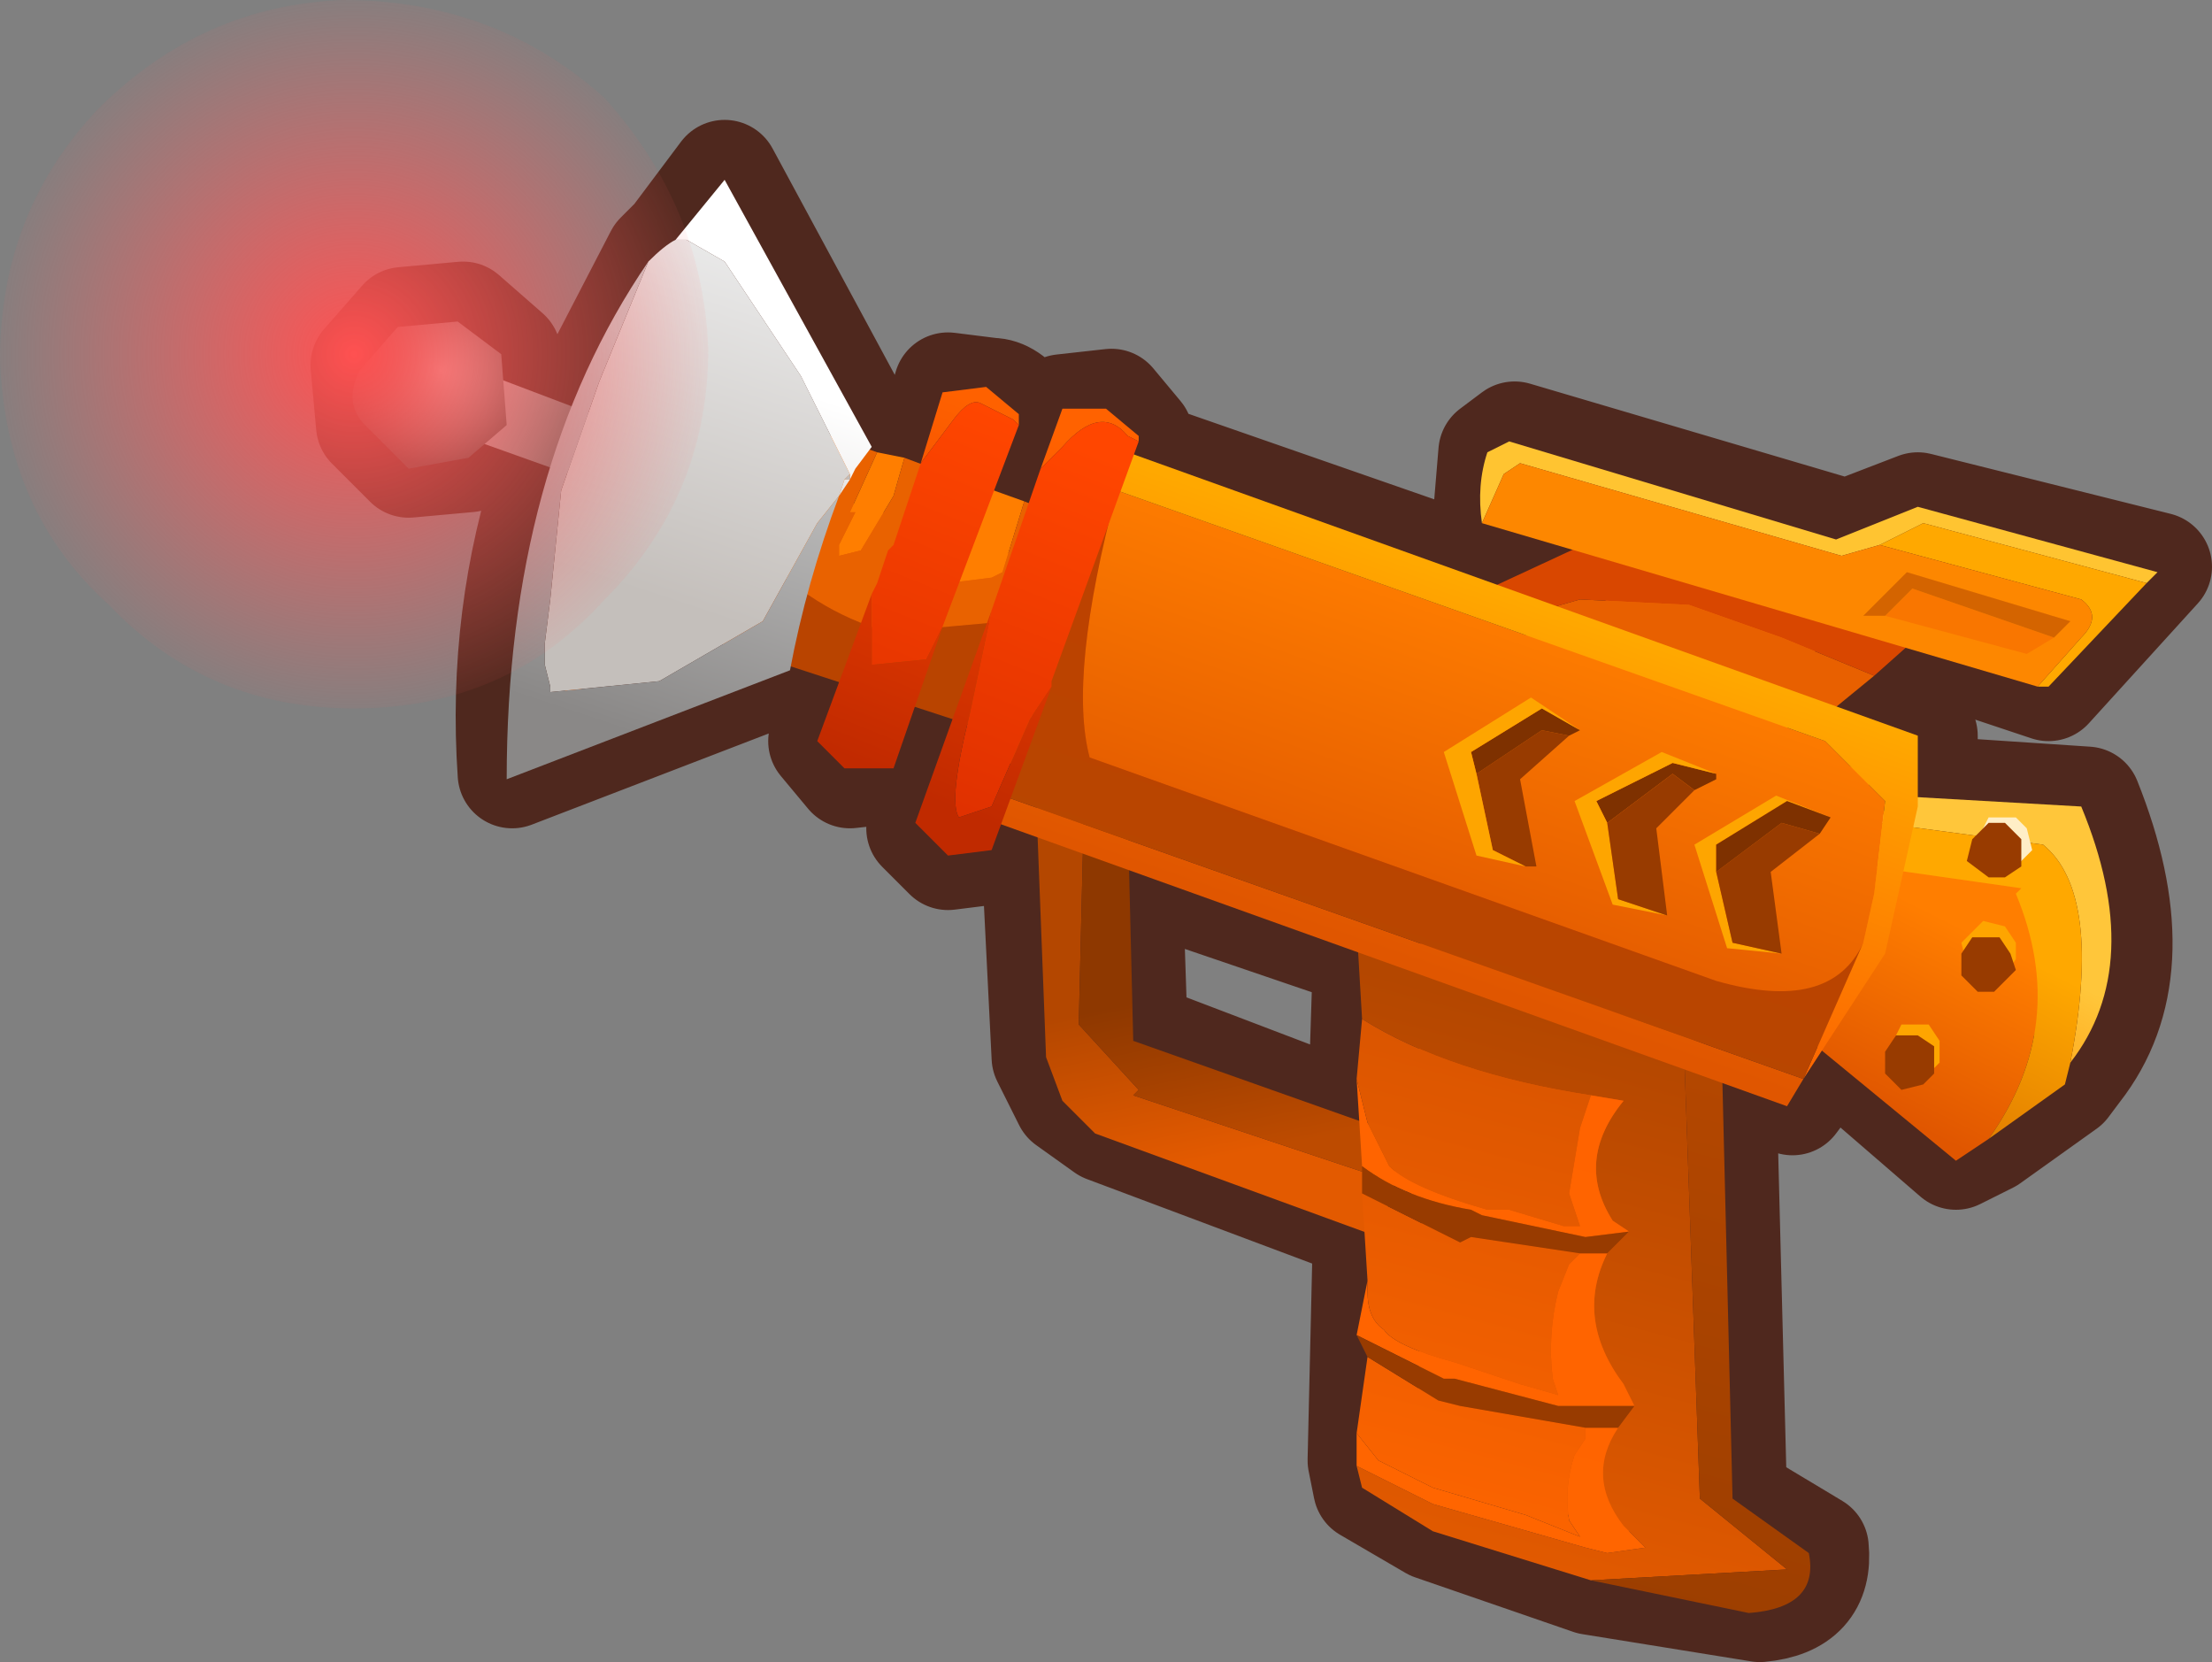 <?xml version="1.0" encoding="UTF-8" standalone="no"?>
<svg xmlns:xlink="http://www.w3.org/1999/xlink" height="15.25px" width="20.3px" xmlns="http://www.w3.org/2000/svg">
  <rect width="100%" height="100%" fill="#808080" stroke="none"/>
  <g transform="matrix(1.0, 0.0, 0.0, 1.0, 3.15, 0.25)">
    <path d="M15.65 6.05 L14.45 5.65 13.7 6.2 14.5 6.5 14.5 7.0 16.0 7.1 Q16.6 8.6 15.95 9.5 L15.8 9.7 15.1 10.2 14.8 10.35 13.7 9.4 13.45 9.65 13.3 9.85 12.65 9.6 12.75 13.5 13.5 13.95 Q13.55 14.45 13.0 14.5 L11.45 14.25 10.0 13.75 9.4 13.4 9.35 13.15 9.4 11.0 7.0 10.1 6.65 9.85 6.45 9.45 6.35 7.45 6.05 7.25 5.95 7.55 5.55 7.6 5.3 7.35 5.65 6.4 5.35 6.25 5.1 6.8 4.65 6.85 4.4 6.55 4.65 6.0 4.15 5.85 1.55 6.85 Q1.45 5.4 1.9 4.05 L1.4 3.8 1.15 3.95 0.6 4.0 0.25 3.65 0.2 3.1 0.55 2.7 1.1 2.65 1.5 3.0 1.55 3.2 2.2 3.45 2.9 2.1 3.05 1.95 3.5 1.35 4.85 3.85 4.85 3.9 5.35 4.05 5.35 4.0 5.55 3.3 5.95 3.35 Q6.1 3.35 6.25 3.55 L6.0 4.3 6.3 4.35 6.6 3.5 7.05 3.45 7.3 3.75 7.25 3.9 10.7 5.1 11.3 4.85 10.5 4.5 10.55 3.9 10.75 3.75 13.8 4.65 14.45 4.4 16.65 4.95 15.65 6.05 M7.25 9.25 L9.35 10.05 9.4 8.5 7.2 7.75 7.25 9.25" fill="url(#gradient0)" fill-rule="evenodd" stroke="none"/>
    <path d="M15.65 6.05 L14.45 5.65 13.7 6.2 14.5 6.5 14.5 7.0 16.0 7.1 Q16.6 8.6 15.95 9.5 L15.8 9.7 15.1 10.2 14.8 10.35 13.7 9.4 13.45 9.65 13.3 9.85 12.65 9.6 12.75 13.5 13.5 13.95 Q13.55 14.45 13.0 14.5 L11.45 14.25 10.0 13.75 9.4 13.4 9.35 13.15 9.4 11.0 7.0 10.1 6.65 9.85 6.45 9.45 6.35 7.45 6.05 7.25 5.95 7.55 5.55 7.6 5.3 7.35 5.65 6.4 5.35 6.25 5.1 6.8 4.65 6.85 4.4 6.55 4.65 6.0 4.15 5.85 1.55 6.85 Q1.45 5.4 1.9 4.05 L1.4 3.8 1.15 3.95 0.6 4.0 0.25 3.65 0.2 3.1 0.55 2.7 1.1 2.65 1.5 3.0 1.55 3.2 2.2 3.45 2.9 2.1 3.05 1.95 3.5 1.35 4.85 3.85 4.85 3.9 5.35 4.05 5.35 4.0 5.55 3.3 5.95 3.35 Q6.1 3.35 6.25 3.55 L6.0 4.3 6.3 4.35 6.6 3.5 7.05 3.45 7.3 3.75 7.25 3.9 10.7 5.1 11.3 4.85 10.5 4.5 10.55 3.9 10.75 3.75 13.8 4.65 14.45 4.4 16.65 4.95 15.65 6.05 M7.25 9.25 L9.35 10.05 9.4 8.5 7.2 7.75 7.25 9.25" fill="none" stroke="#4f281e" stroke-linecap="round" stroke-linejoin="round" stroke-width="1.0"/>
    <path d="M6.8 7.05 L6.75 9.15 7.3 9.75 7.25 9.8 9.65 10.6 9.5 11.1 6.9 10.15 6.6 9.85 6.45 9.45 6.35 6.85 6.8 7.05" fill="url(#gradient1)" fill-rule="evenodd" stroke="none"/>
    <path d="M9.65 10.6 L7.25 9.8 7.3 9.75 6.75 9.15 6.8 7.05 7.2 7.25 7.25 9.3 9.65 10.15 9.65 10.6" fill="url(#gradient2)" fill-rule="evenodd" stroke="none"/>
    <path d="M11.8 11.05 L11.65 10.95 Q11.3 10.4 11.75 9.85 L11.45 9.8 Q10.15 9.6 9.35 9.1 L9.3 8.25 12.3 9.25 12.45 13.5 13.25 14.15 11.45 14.25 10.0 13.8 9.35 13.4 9.3 13.2 10.0 13.55 11.4 13.95 11.6 14.0 11.95 13.95 11.75 13.75 Q11.4 13.3 11.7 12.85 L11.85 12.65 11.75 12.45 Q11.3 11.85 11.6 11.25 L11.8 11.05" fill="url(#gradient3)" fill-rule="evenodd" stroke="none"/>
    <path d="M11.45 9.8 L11.75 9.85 Q11.3 10.4 11.65 10.95 L11.8 11.05 11.4 11.1 10.45 10.9 10.35 10.85 Q9.75 10.75 9.35 10.45 L9.3 9.65 9.4 10.05 9.6 10.45 Q9.8 10.65 10.5 10.85 L10.7 10.85 11.2 11.0 11.35 11.0 11.25 10.7 11.35 10.1 11.45 9.8 M11.6 11.25 Q11.3 11.85 11.75 12.45 L11.85 12.65 11.15 12.65 10.2 12.4 10.1 12.4 9.3 12.0 9.4 11.5 9.4 11.6 Q9.4 11.85 9.55 11.95 9.65 12.1 10.2 12.25 L10.8 12.45 11.15 12.55 11.1 12.4 Q11.05 12.0 11.15 11.6 L11.25 11.35 11.35 11.25 11.6 11.25 M11.7 12.85 Q11.4 13.3 11.75 13.75 L11.95 13.95 11.6 14.0 11.4 13.95 10.0 13.55 9.3 13.2 9.3 12.9 9.5 13.15 10.0 13.4 10.85 13.65 11.35 13.85 11.25 13.7 Q11.2 13.4 11.3 13.1 L11.4 12.95 11.4 12.85 11.7 12.85" fill="url(#gradient4)" fill-rule="evenodd" stroke="none"/>
    <path d="M9.35 9.1 Q10.15 9.6 11.45 9.8 L11.35 10.1 11.25 10.7 11.35 11.0 11.2 11.0 10.7 10.85 10.5 10.85 Q9.8 10.65 9.6 10.45 L9.4 10.05 9.3 9.65 9.35 9.1 M9.35 10.7 L10.25 11.15 10.35 11.1 11.35 11.25 11.25 11.35 11.15 11.6 Q11.05 12.0 11.1 12.4 L11.15 12.55 10.8 12.45 10.2 12.25 Q9.65 12.1 9.55 11.95 9.4 11.85 9.4 11.6 L9.4 11.5 9.35 10.7 M11.4 12.85 L11.4 12.95 11.3 13.1 Q11.2 13.4 11.25 13.7 L11.35 13.85 10.85 13.65 10.0 13.4 9.5 13.15 9.3 12.9 9.4 12.2 10.05 12.6 10.25 12.65 11.4 12.85" fill="url(#gradient5)" fill-rule="evenodd" stroke="none"/>
    <path d="M11.8 11.05 L11.6 11.25 11.35 11.25 10.35 11.1 10.25 11.15 9.35 10.7 9.35 10.45 Q9.75 10.75 10.35 10.85 L10.45 10.9 11.4 11.1 11.8 11.05 M11.85 12.65 L11.7 12.85 11.4 12.85 10.25 12.65 10.05 12.6 9.4 12.2 9.3 12.0 10.1 12.4 10.2 12.4 11.15 12.65 11.85 12.65" fill="#983b00" fill-rule="evenodd" stroke="none"/>
    <path d="M11.45 14.25 L13.25 14.15 12.45 13.5 12.3 9.25 12.65 9.4 12.75 13.5 13.45 14.0 Q13.55 14.5 12.9 14.55 L11.45 14.25" fill="url(#gradient6)" fill-rule="evenodd" stroke="none"/>
    <path d="M14.1 7.3 L14.2 7.05 15.95 7.15 Q16.55 8.6 15.85 9.5 16.15 7.95 15.6 7.5 L14.1 7.3" fill="url(#gradient7)" fill-rule="evenodd" stroke="none"/>
    <path d="M15.1 10.2 L14.8 10.4 13.4 9.25 14.0 7.7 15.4 7.9 15.35 7.95 Q15.85 9.15 15.1 10.2" fill="url(#gradient8)" fill-rule="evenodd" stroke="none"/>
    <path d="M15.85 9.5 L15.8 9.7 15.1 10.2 Q15.85 9.15 15.35 7.95 L15.4 7.9 14.0 7.7 14.1 7.3 15.6 7.5 Q16.15 7.95 15.85 9.5" fill="url(#gradient9)" fill-rule="evenodd" stroke="none"/>
    <path d="M10.65 5.45 L11.35 5.25 12.35 5.3 13.2 5.6 14.05 5.95 13.5 6.4 10.65 5.45" fill="#e86000" fill-rule="evenodd" stroke="none"/>
    <path d="M14.05 5.95 L13.2 5.6 12.35 5.3 11.35 5.25 10.65 5.45 10.3 5.25 11.7 4.6 14.5 5.55 14.05 5.95" fill="#d94700" fill-rule="evenodd" stroke="none"/>
    <path d="M13.4 9.65 L13.25 9.9 6.0 7.3 6.05 7.05 13.4 9.65 M7.1 4.25 L13.6 6.55 14.15 7.1 14.05 7.95 13.95 8.4 Q13.65 9.05 12.6 8.75 L6.85 6.7 Q6.65 5.95 7.1 4.25" fill="url(#gradient10)" fill-rule="evenodd" stroke="none"/>
    <path d="M7.1 4.25 L7.2 3.9 14.45 6.5 14.45 7.15 14.15 8.5 13.4 9.65 13.95 8.4 14.05 7.95 14.15 7.1 13.6 6.55 7.1 4.25" fill="url(#gradient11)" fill-rule="evenodd" stroke="none"/>
    <path d="M6.05 7.05 L7.1 4.25 Q6.65 5.95 6.85 6.7 L12.6 8.75 Q13.65 9.05 13.95 8.4 L13.4 9.65 6.05 7.05" fill="url(#gradient12)" fill-rule="evenodd" stroke="none"/>
    <path d="M1.1 3.1 L2.55 3.65 2.35 4.2 0.95 3.7 1.1 3.1" fill="url(#gradient13)" fill-rule="evenodd" stroke="none"/>
    <path d="M0.15 3.15 L0.5 2.75 1.05 2.7 1.45 3.0 1.5 3.65 1.15 3.95 0.6 4.05 0.2 3.65 Q0.0 3.45 0.15 3.15" fill="url(#gradient14)" fill-rule="evenodd" stroke="none"/>
    <path d="M5.55 4.1 L6.25 4.35 6.05 5.0 5.95 5.05 5.15 5.15 5.4 4.6 5.55 4.1 M4.9 3.9 L5.15 3.95 5.05 4.3 4.75 4.8 4.55 4.85 4.55 4.75 4.7 4.45 4.65 4.45 4.9 3.9" fill="#ff7e00" fill-rule="evenodd" stroke="none"/>
    <path d="M6.25 4.35 L6.5 4.45 6.1 5.45 5.0 5.55 Q4.3 5.35 3.8 4.8 L3.75 4.8 4.2 3.65 4.9 3.9 4.65 4.45 4.7 4.45 4.55 4.75 4.55 4.85 4.75 4.8 5.05 4.3 5.15 3.95 5.55 4.1 5.4 4.6 5.15 5.15 5.95 5.05 6.05 5.0 6.25 4.35" fill="#e96200" fill-rule="evenodd" stroke="none"/>
    <path d="M6.1 5.45 L5.75 6.4 3.45 5.65 3.75 4.8 3.8 4.8 Q4.3 5.35 5.0 5.55 L6.1 5.45" fill="#b94400" fill-rule="evenodd" stroke="none"/>
    <path d="M6.4 4.05 L6.6 3.5 7.0 3.5 7.3 3.75 7.3 3.8 7.2 3.75 Q6.95 3.45 6.6 3.85 L6.4 4.05" fill="url(#gradient15)" fill-rule="evenodd" stroke="none"/>
    <path d="M6.4 4.05 L6.6 3.85 Q6.95 3.45 7.2 3.75 L7.3 3.8 6.5 6.0 6.5 6.05 6.3 6.35 5.95 7.15 5.65 7.25 Q5.55 7.1 5.75 6.3 L5.95 5.35 6.4 4.05" fill="url(#gradient16)" fill-rule="evenodd" stroke="none"/>
    <path d="M6.5 6.05 L5.95 7.55 5.55 7.6 5.25 7.3 5.95 5.35 5.75 6.3 Q5.55 7.1 5.65 7.25 L5.95 7.15 6.3 6.35 6.5 6.05" fill="url(#gradient17)" fill-rule="evenodd" stroke="none"/>
    <path d="M6.2 3.65 L6.15 3.6 5.85 3.45 Q5.75 3.4 5.6 3.6 L5.3 4.0 5.5 3.35 5.9 3.3 6.2 3.55 6.2 3.65" fill="url(#gradient18)" fill-rule="evenodd" stroke="none"/>
    <path d="M5.3 4.0 L5.6 3.6 Q5.75 3.4 5.85 3.45 L6.15 3.6 6.2 3.65 5.5 5.5 5.35 5.8 4.85 5.85 4.85 5.6 4.85 5.4 4.85 5.2 4.9 5.1 4.95 4.95 5.0 4.8 5.05 4.75 5.3 4.0" fill="url(#gradient19)" fill-rule="evenodd" stroke="none"/>
    <path d="M4.85 5.2 L4.85 5.4 4.85 5.6 4.85 5.85 5.35 5.8 5.5 5.5 5.05 6.8 4.6 6.8 4.35 6.55 4.85 5.2" fill="url(#gradient20)" fill-rule="evenodd" stroke="none"/>
    <path d="M3.05 1.95 L3.15 1.95 3.5 2.15 4.2 3.2 4.65 4.1 4.6 4.15 4.55 4.3 4.35 4.55 3.85 5.45 2.9 6.0 1.9 6.1 1.9 6.05 1.85 5.85 1.85 5.65 1.9 5.25 2.0 4.25 2.35 3.25 2.8 2.15 Q2.95 2.0 3.05 1.95" fill="url(#gradient21)" fill-rule="evenodd" stroke="none"/>
    <path d="M4.65 4.1 L4.2 3.2 3.5 2.15 3.15 1.95 3.05 1.95 3.5 1.4 4.85 3.85 4.7 4.05 4.65 4.15 4.65 4.1" fill="url(#gradient22)" fill-rule="evenodd" stroke="none"/>
    <path d="M4.65 4.1 L4.65 4.15 4.6 4.15 4.65 4.1 M2.8 2.15 L2.35 3.25 2.0 4.25 1.9 5.25 1.85 5.65 1.85 5.85 1.9 6.05 1.9 6.1 2.9 6.0 3.85 5.45 4.35 4.55 4.55 4.3 Q4.25 5.1 4.1 5.9 L1.5 6.9 Q1.5 4.05 2.8 2.15" fill="url(#gradient23)" fill-rule="evenodd" stroke="none"/>
    <path d="M4.55 4.3 L4.6 4.15 4.65 4.15 4.55 4.3" fill="url(#gradient24)" fill-rule="evenodd" stroke="none"/>
    <path d="M10.45 4.55 Q10.4 4.2 10.5 3.9 L10.7 3.8 13.7 4.7 14.45 4.4 16.65 5.0 16.55 5.1 14.5 4.55 14.1 4.75 13.75 4.85 10.8 4.0 10.65 4.1 10.45 4.55" fill="#ffc431" fill-rule="evenodd" stroke="none"/>
    <path d="M16.55 5.1 L15.65 6.05 15.55 6.05 15.95 5.6 Q16.15 5.4 15.95 5.25 L14.1 4.75 14.5 4.55 16.55 5.1" fill="#ffa800" fill-rule="evenodd" stroke="none"/>
    <path d="M15.55 6.05 L10.45 4.55 10.65 4.1 10.8 4.0 13.75 4.85 14.1 4.75 15.95 5.25 Q16.15 5.4 15.95 5.6 L15.55 6.05" fill="#fd8700" fill-rule="evenodd" stroke="none"/>
    <path d="M14.15 5.4 L14.4 5.15 15.7 5.6 15.45 5.75 14.15 5.4" fill="#f97600" fill-rule="evenodd" stroke="none"/>
    <path d="M15.7 5.6 L14.4 5.15 14.15 5.4 13.95 5.4 14.35 5.0 15.85 5.45 15.7 5.6" fill="#d46400" fill-rule="evenodd" stroke="none"/>
    <path d="M13.65 7.25 L13.25 7.1 12.6 7.5 12.6 7.75 12.75 8.4 13.2 8.5 12.7 8.45 12.4 7.5 13.15 7.05 13.65 7.25" fill="#fea500" fill-rule="evenodd" stroke="none"/>
    <path d="M12.6 7.75 L13.2 7.3 13.55 7.4 13.1 7.75 13.2 8.5 12.75 8.4 12.6 7.75" fill="#983b00" fill-rule="evenodd" stroke="none"/>
    <path d="M13.65 7.25 L13.55 7.4 13.2 7.3 12.6 7.75 12.6 7.5 13.25 7.1 13.65 7.25" fill="#7e3100" fill-rule="evenodd" stroke="none"/>
    <path d="M12.6 6.85 L12.6 6.9 12.4 7.0 12.2 6.85 11.6 7.3 11.5 7.1 12.2 6.75 12.6 6.85" fill="#7e3100" fill-rule="evenodd" stroke="none"/>
    <path d="M12.15 8.15 L11.65 8.05 11.3 7.1 12.1 6.65 12.6 6.85 12.2 6.75 11.5 7.1 11.6 7.3 11.7 8.0 12.15 8.15" fill="#fea500" fill-rule="evenodd" stroke="none"/>
    <path d="M12.4 7.0 L12.05 7.35 12.15 8.15 11.7 8.0 11.6 7.3 12.2 6.85 12.4 7.0" fill="#983b00" fill-rule="evenodd" stroke="none"/>
    <path d="M10.4 6.85 L11.0 6.45 11.25 6.5 10.8 6.9 10.95 7.7 10.85 7.7 10.55 7.55 10.4 6.85" fill="#983b00" fill-rule="evenodd" stroke="none"/>
    <path d="M11.35 6.45 L11.25 6.5 11.0 6.45 10.4 6.85 10.35 6.65 11.0 6.25 11.35 6.45" fill="#7e3100" fill-rule="evenodd" stroke="none"/>
    <path d="M11.35 6.45 L11.0 6.25 10.35 6.65 10.4 6.85 10.55 7.55 10.85 7.7 10.4 7.6 10.1 6.65 10.9 6.15 11.35 6.45" fill="#fea500" fill-rule="evenodd" stroke="none"/>
    <path d="M15.5 7.55 L15.35 7.7 15.15 7.7 15.0 7.55 15.05 7.35 15.1 7.25 15.35 7.25 15.45 7.35 15.5 7.55" fill="#ffeec6" fill-rule="evenodd" stroke="none"/>
    <path d="M15.1 7.8 L14.9 7.65 14.95 7.45 15.1 7.3 15.25 7.3 15.4 7.45 15.4 7.7 15.25 7.8 15.1 7.8" fill="#983b00" fill-rule="evenodd" stroke="none"/>
    <path d="M15.25 8.7 L15.1 8.75 14.9 8.6 14.85 8.4 15.05 8.2 15.25 8.25 15.35 8.4 15.35 8.55 15.25 8.7" fill="#fea500" fill-rule="evenodd" stroke="none"/>
    <path d="M15.15 8.85 L15.0 8.85 14.85 8.7 14.85 8.5 14.95 8.35 15.2 8.35 15.3 8.5 15.35 8.65 15.15 8.85" fill="#983b00" fill-rule="evenodd" stroke="none"/>
    <path d="M14.35 9.65 L14.2 9.5 14.2 9.35 14.3 9.15 14.55 9.15 14.65 9.3 14.65 9.5 14.55 9.6 14.35 9.65" fill="#fea500" fill-rule="evenodd" stroke="none"/>
    <path d="M14.3 9.75 L14.15 9.6 14.15 9.4 14.25 9.25 14.45 9.25 14.6 9.35 14.6 9.6 14.5 9.7 14.3 9.75" fill="#983b00" fill-rule="evenodd" stroke="none"/>
    <path d="M3.35 2.95 Q3.35 4.3 2.4 5.25 1.5 6.25 0.1 6.25 -1.25 6.25 -2.15 5.3 -3.1 4.45 -3.15 3.05 -3.15 1.7 -2.25 0.75 -1.3 -0.2 0.0 -0.25 1.4 -0.25 2.4 0.65 3.3 1.65 3.35 2.95" fill="url(#gradient25)" fill-rule="evenodd" stroke="none"/>
  </g>
  <defs>
    <linearGradient gradientTransform="matrix(-5.0E-4, 0.001, -0.001, -5.0E-4, 14.95, 9.3)" gradientUnits="userSpaceOnUse" id="gradient0" spreadMethod="pad" x1="-819.2" x2="819.2">
      <stop offset="0.0" stop-color="#ff7e00"/>
      <stop offset="1.0" stop-color="#e05600"/>
    </linearGradient>
    <linearGradient gradientTransform="matrix(2.0E-4, -0.001, 5.0E-4, -1.0E-4, 9.45, 9.3)" gradientUnits="userSpaceOnUse" id="gradient1" spreadMethod="pad" x1="-819.2" x2="819.2">
      <stop offset="0.0" stop-color="#e35a00"/>
      <stop offset="1.0" stop-color="#b44700"/>
    </linearGradient>
    <linearGradient gradientTransform="matrix(2.0E-4, -0.001, 5.0E-4, -1.0E-4, 9.45, 9.3)" gradientUnits="userSpaceOnUse" id="gradient2" spreadMethod="pad" x1="-819.2" x2="819.2">
      <stop offset="0.0" stop-color="#bd4b00"/>
      <stop offset="1.0" stop-color="#8e3800"/>
    </linearGradient>
    <linearGradient gradientTransform="matrix(8.0E-4, -0.003, 0.003, 8.0E-4, 11.35, 11.8)" gradientUnits="userSpaceOnUse" id="gradient3" spreadMethod="pad" x1="-819.2" x2="819.2">
      <stop offset="0.0" stop-color="#e35a00"/>
      <stop offset="1.0" stop-color="#b44700"/>
    </linearGradient>
    <linearGradient gradientTransform="matrix(8.0E-4, -0.003, 0.003, 8.0E-4, 11.35, 11.8)" gradientUnits="userSpaceOnUse" id="gradient4" spreadMethod="pad" x1="-819.2" x2="819.2">
      <stop offset="0.0" stop-color="#ff6500"/>
      <stop offset="1.0" stop-color="#ff6300"/>
    </linearGradient>
    <linearGradient gradientTransform="matrix(8.0E-4, -0.003, 0.003, 8.0E-4, 11.35, 11.8)" gradientUnits="userSpaceOnUse" id="gradient5" spreadMethod="pad" x1="-819.2" x2="819.2">
      <stop offset="0.0" stop-color="#ff6500"/>
      <stop offset="1.0" stop-color="#d75400"/>
    </linearGradient>
    <linearGradient gradientTransform="matrix(8.0E-4, -0.003, 0.003, 8.0E-4, 11.35, 11.8)" gradientUnits="userSpaceOnUse" id="gradient6" spreadMethod="pad" x1="-819.2" x2="819.2">
      <stop offset="0.0" stop-color="#9c3e00"/>
      <stop offset="1.0" stop-color="#b44700"/>
    </linearGradient>
    <linearGradient gradientTransform="matrix(-5.0E-4, 0.001, -0.001, -5.0E-4, 14.9, 9.3)" gradientUnits="userSpaceOnUse" id="gradient7" spreadMethod="pad" x1="-819.2" x2="819.2">
      <stop offset="0.0" stop-color="#ffc63a"/>
      <stop offset="1.0" stop-color="#ff8c00"/>
    </linearGradient>
    <linearGradient gradientTransform="matrix(-5.0E-4, 0.001, -0.001, -5.0E-4, 14.9, 9.3)" gradientUnits="userSpaceOnUse" id="gradient8" spreadMethod="pad" x1="-819.2" x2="819.2">
      <stop offset="0.0" stop-color="#ff7e00"/>
      <stop offset="1.0" stop-color="#e05600"/>
    </linearGradient>
    <linearGradient gradientTransform="matrix(-5.0E-4, 0.001, -0.001, -5.0E-4, 14.9, 9.3)" gradientUnits="userSpaceOnUse" id="gradient9" spreadMethod="pad" x1="-819.2" x2="819.2">
      <stop offset="0.0" stop-color="#ffa800"/>
      <stop offset="1.0" stop-color="#e07b00"/>
    </linearGradient>
    <linearGradient gradientTransform="matrix(-7.0E-4, 0.002, -0.002, -7.0E-4, 10.7, 7.05)" gradientUnits="userSpaceOnUse" id="gradient10" spreadMethod="pad" x1="-819.2" x2="819.2">
      <stop offset="0.0" stop-color="#ff7e00"/>
      <stop offset="1.0" stop-color="#e05600"/>
    </linearGradient>
    <linearGradient gradientTransform="matrix(-7.0E-4, 0.002, -0.002, -7.0E-4, 10.7, 7.05)" gradientUnits="userSpaceOnUse" id="gradient11" spreadMethod="pad" x1="-819.2" x2="819.2">
      <stop offset="0.0" stop-color="#ffa800"/>
      <stop offset="1.0" stop-color="#fc6100"/>
    </linearGradient>
    <linearGradient gradientTransform="matrix(-7.0E-4, 0.002, -0.002, -7.0E-4, 10.7, 7.05)" gradientUnits="userSpaceOnUse" id="gradient12" spreadMethod="pad" x1="-819.2" x2="819.2">
      <stop offset="0.0" stop-color="#bf3f00"/>
      <stop offset="1.0" stop-color="#b84600"/>
    </linearGradient>
    <linearGradient gradientTransform="matrix(-9.0E-4, -4.0E-4, 2.0E-4, -4.0E-4, 1.75, 3.6)" gradientUnits="userSpaceOnUse" id="gradient13" spreadMethod="pad" x1="-819.2" x2="819.2">
      <stop offset="0.0" stop-color="#514941"/>
      <stop offset="1.0" stop-color="#d4d4d4"/>
    </linearGradient>
    <radialGradient cx="0" cy="0" gradientTransform="matrix(0.001, 4.0E-4, -4.0E-4, 0.001, 0.9, 3.15)" gradientUnits="userSpaceOnUse" id="gradient14" r="819.2" spreadMethod="pad">
      <stop offset="0.0" stop-color="#d4d4d4"/>
      <stop offset="1.0" stop-color="#514941"/>
    </radialGradient>
    <linearGradient gradientTransform="matrix(-8.0E-4, 0.002, -0.002, -8.0E-4, 6.3, 5.55)" gradientUnits="userSpaceOnUse" id="gradient15" spreadMethod="pad" x1="-819.2" x2="819.2">
      <stop offset="0.0" stop-color="#ff6200"/>
      <stop offset="1.0" stop-color="#e03100"/>
    </linearGradient>
    <linearGradient gradientTransform="matrix(-8.0E-4, 0.002, -0.002, -8.0E-4, 6.3, 5.55)" gradientUnits="userSpaceOnUse" id="gradient16" spreadMethod="pad" x1="-819.2" x2="819.2">
      <stop offset="0.0" stop-color="#ff4600"/>
      <stop offset="1.0" stop-color="#e03100"/>
    </linearGradient>
    <linearGradient gradientTransform="matrix(-8.0E-4, 0.002, -0.002, -8.0E-4, 6.3, 5.55)" gradientUnits="userSpaceOnUse" id="gradient17" spreadMethod="pad" x1="-819.2" x2="819.2">
      <stop offset="0.0" stop-color="#ff4600"/>
      <stop offset="1.0" stop-color="#c02a00"/>
    </linearGradient>
    <linearGradient gradientTransform="matrix(-7.0E-4, 0.002, -0.002, -8.0E-4, 5.3, 5.1)" gradientUnits="userSpaceOnUse" id="gradient18" spreadMethod="pad" x1="-819.2" x2="819.2">
      <stop offset="0.0" stop-color="#fe6100"/>
      <stop offset="1.0" stop-color="#e03100"/>
    </linearGradient>
    <linearGradient gradientTransform="matrix(-7.0E-4, 0.002, -0.002, -8.0E-4, 5.3, 5.1)" gradientUnits="userSpaceOnUse" id="gradient19" spreadMethod="pad" x1="-819.2" x2="819.2">
      <stop offset="0.0" stop-color="#ff4600"/>
      <stop offset="1.0" stop-color="#e03100"/>
    </linearGradient>
    <linearGradient gradientTransform="matrix(-7.0E-4, 0.002, -0.002, -8.0E-4, 5.3, 5.1)" gradientUnits="userSpaceOnUse" id="gradient20" spreadMethod="pad" x1="-819.2" x2="819.2">
      <stop offset="0.0" stop-color="#ff4600"/>
      <stop offset="1.0" stop-color="#c12a00"/>
    </linearGradient>
    <linearGradient gradientTransform="matrix(-7.0E-4, 0.002, -0.003, -0.001, 3.45, 3.6)" gradientUnits="userSpaceOnUse" id="gradient21" spreadMethod="pad" x1="-819.2" x2="819.2">
      <stop offset="0.0" stop-color="#ececec"/>
      <stop offset="1.0" stop-color="#c4bfbb"/>
    </linearGradient>
    <linearGradient gradientTransform="matrix(-7.0E-4, 0.002, -0.003, -0.001, 2.95, 4.75)" gradientUnits="userSpaceOnUse" id="gradient22" spreadMethod="pad" x1="-819.2" x2="819.2">
      <stop offset="0.0" stop-color="#ffffff"/>
      <stop offset="1.0" stop-color="#c4bfbb"/>
    </linearGradient>
    <linearGradient gradientTransform="matrix(-7.0E-4, 0.002, -0.003, -0.001, 2.95, 4.75)" gradientUnits="userSpaceOnUse" id="gradient23" spreadMethod="pad" x1="-819.2" x2="819.2">
      <stop offset="0.0" stop-color="#c9c9c9"/>
      <stop offset="1.0" stop-color="#8a8887"/>
    </linearGradient>
    <linearGradient gradientTransform="matrix(-7.0E-4, 0.002, -0.003, -0.001, 2.95, 4.75)" gradientUnits="userSpaceOnUse" id="gradient24" spreadMethod="pad" x1="-819.2" x2="819.2">
      <stop offset="0.0" stop-color="#ffffff"/>
      <stop offset="1.0" stop-color="#8a8887"/>
    </linearGradient>
    <radialGradient cx="0" cy="0" gradientTransform="matrix(0.003, 0.003, -0.003, 0.003, 0.1, 3.0)" gradientUnits="userSpaceOnUse" id="gradient25" r="819.2" spreadMethod="pad">
      <stop offset="0.0" stop-color="#ff5151"/>
      <stop offset="1.0" stop-color="#ff6464" stop-opacity="0.0"/>
      <stop offset="1.0" stop-color="#ff5d5d" stop-opacity="0.0"/>
    </radialGradient>
  </defs>
</svg>
